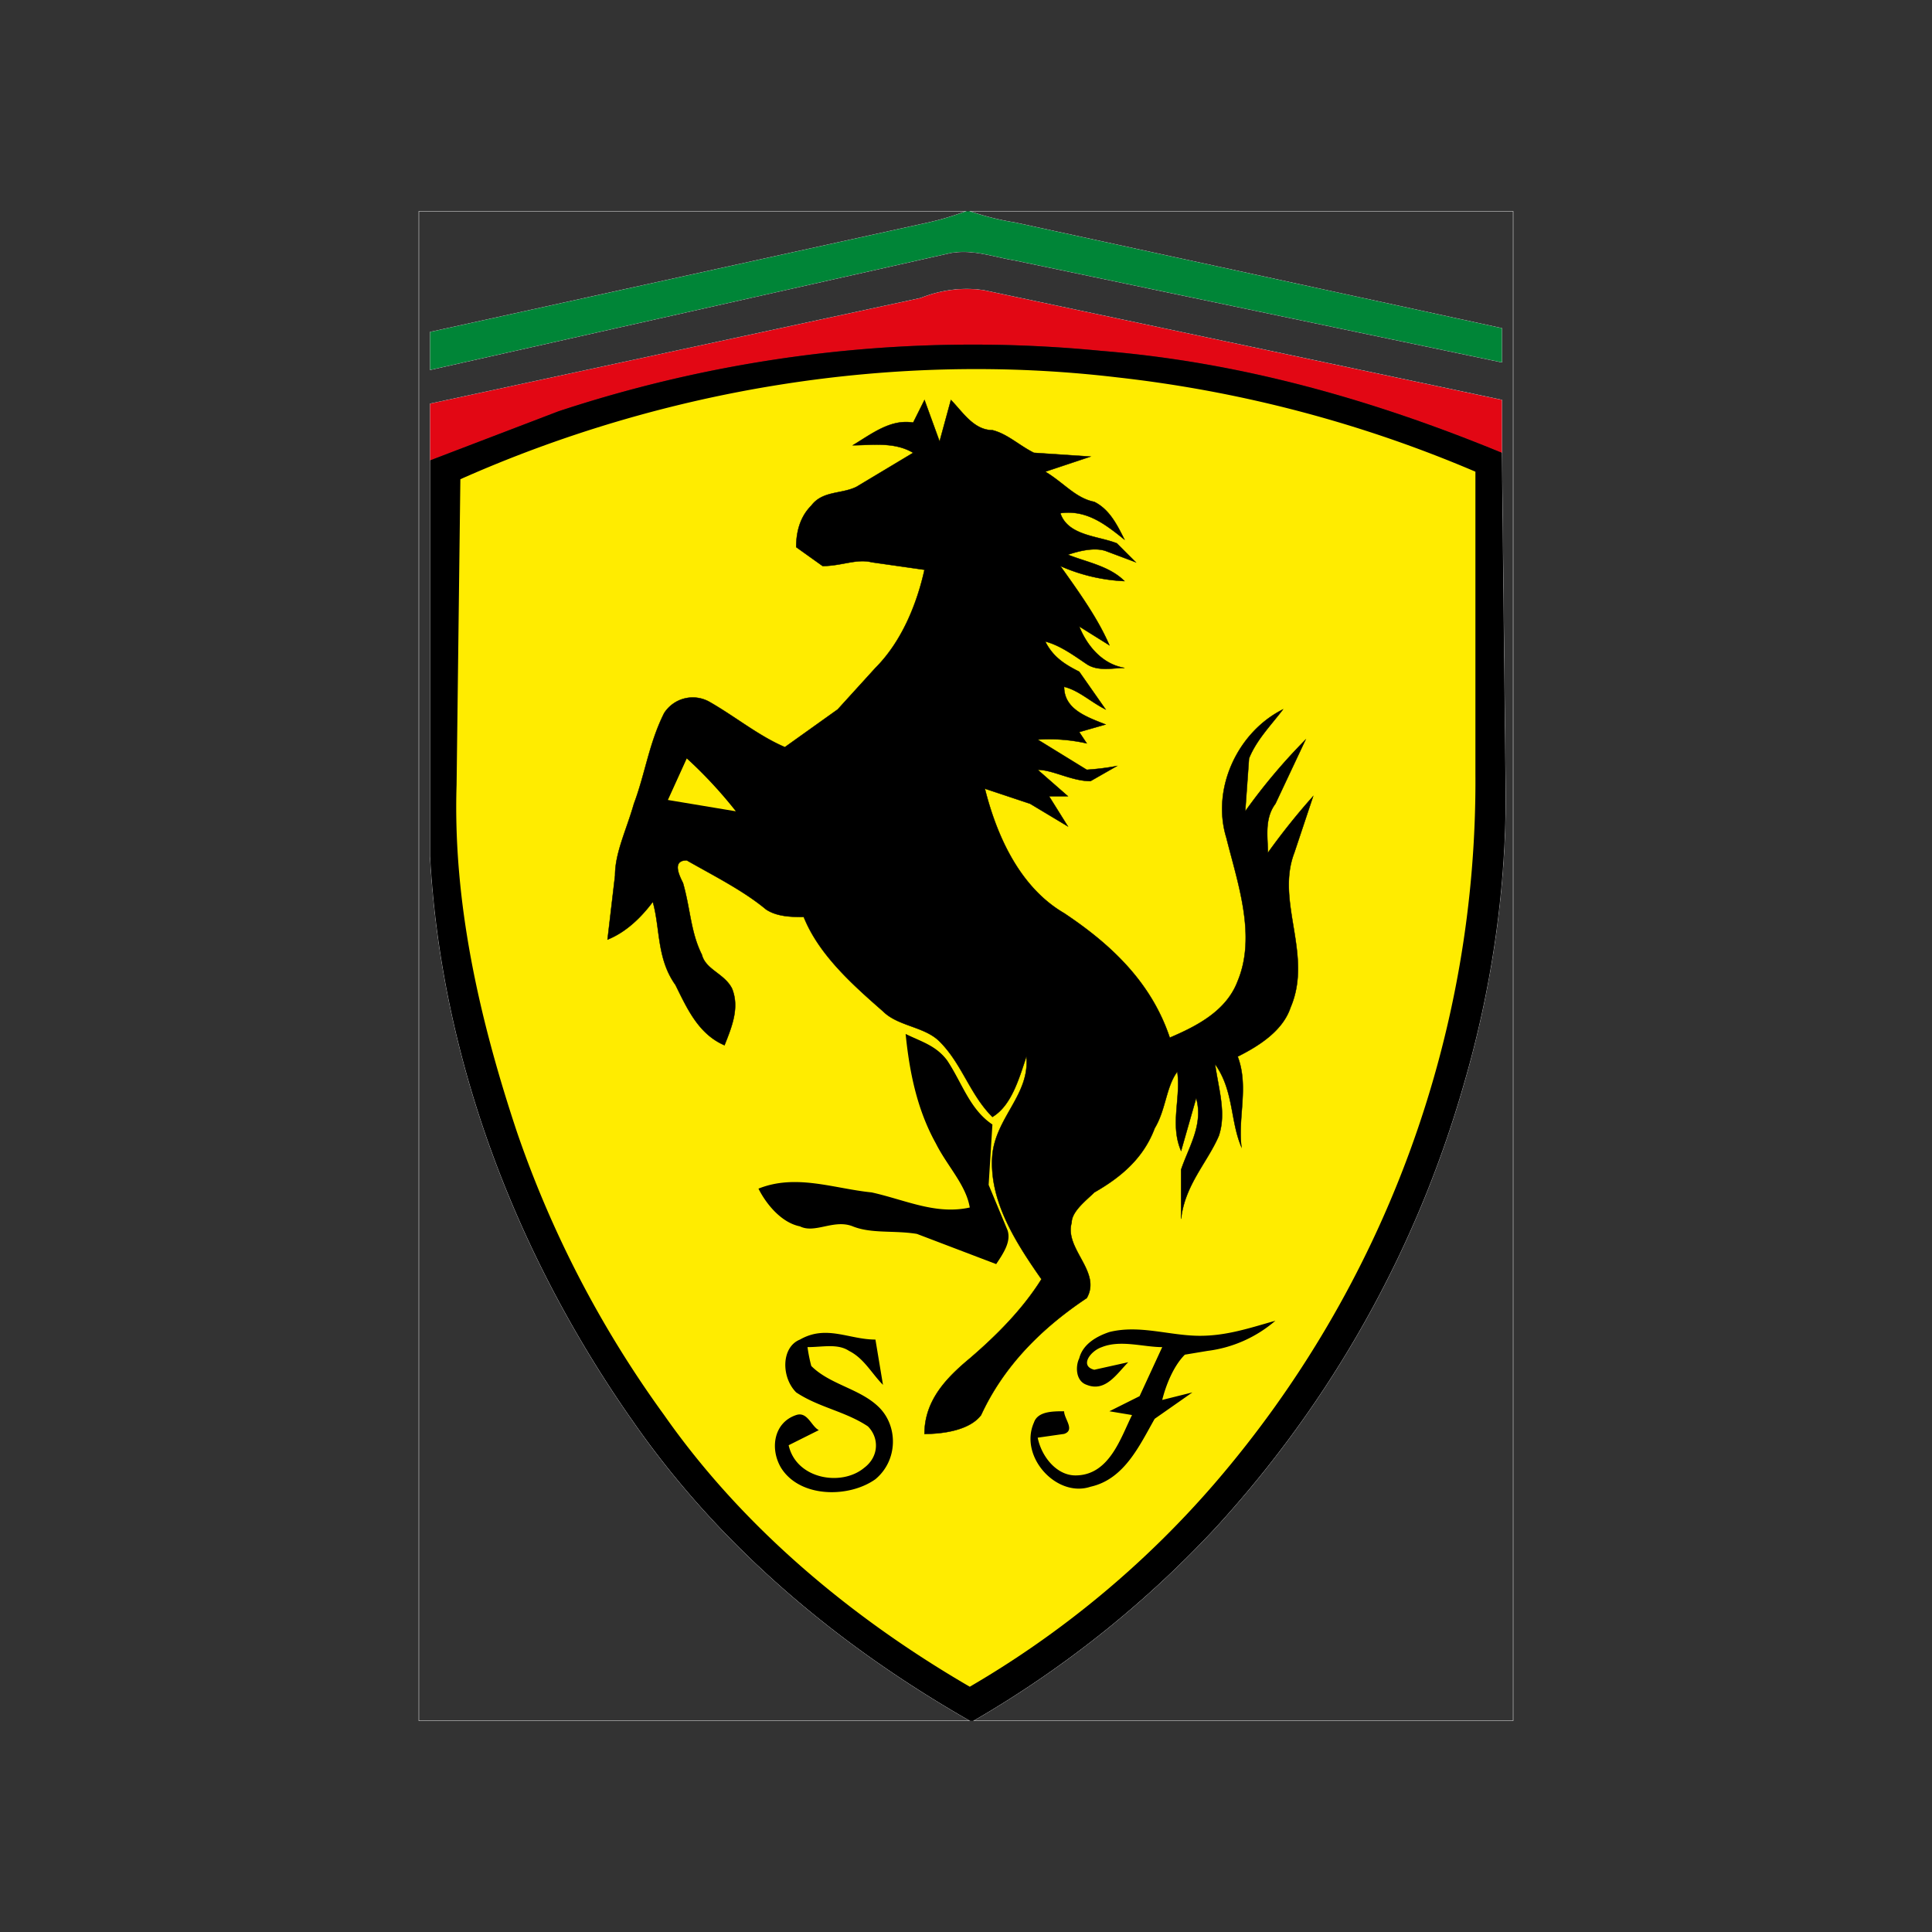 <svg xmlns="http://www.w3.org/2000/svg" width="512" height="512"><rect width="100%" height="100%" fill="#333333" stroke="none"/><defs><clipPath id="a"><path d="M0 0h512v512H0z"/></clipPath></defs><g clip-path="url(#a)"><path d="M111 56h145a73 73 0 01-10 3L114 88v10l138-31c6-1 11 1 17 2l129 27v-9L269 59a71 71 0 01-12-3h144v400H258a278 278 0 0064-51 293 293 0 0066-118c7-24 11-50 11-76l-1-91v-14L261 77c-6-1-12 0-17 2l-130 28v120c3 54 23 106 54 150 23 33 54 59 89 79H111z" fill="none" stroke="#fff" stroke-miterlimit="10" stroke-width=".1"/><path d="M256 56h1a71 71 0 0012 3l129 28v9L269 69c-6-1-11-3-17-2L114 98V88l132-29a73 73 0 0010-3z" fill="#008537"/><path d="M244 79c5-2 11-3 17-2l137 29v14c-34-14-69-24-106-27a350 350 0 00-144 16l-34 13v-15l130-28z" fill="#e20714"/><path d="M148 109a350 350 0 01144-16c37 3 72 13 106 27l1 91c0 26-4 52-11 76a293 293 0 01-66 118 278 278 0 01-64 51h-1c-35-20-66-46-89-79-31-44-51-96-54-150V122l34-13z"/><path d="M122 127c54-24 115-34 174-27a337 337 0 0195 25v80a285 285 0 01-69 188 256 256 0 01-65 54c-31-18-60-42-81-72a284 284 0 01-39-75c-10-30-17-61-16-92l1-81z" fill="#ffec00"/><path d="M245 106l4 11 3-11c3 3 6 8 11 8 4 1 7 4 11 6l15 1-12 4c5 3 8 7 13 8 4 2 6 6 8 10-5-4-10-8-17-7 2 6 10 6 15 8l5 5-8-3c-3-1-7 0-10 1 5 2 11 3 15 7a47 47 0 01-17-4c5 7 10 14 13 21l-8-5c2 5 6 10 12 11-3 0-7 1-10-1s-7-5-11-6c2 4 5 6 9 8l7 10c-4-2-7-5-11-6 0 6 6 8 11 10l-7 2 2 3a45 45 0 00-13-1l13 8a68 68 0 008-1l-7 4c-5 0-10-3-14-3l8 7h-5l5 8-10-6-12-4c3 12 9 26 21 33 12 8 23 18 28 33 7-3 15-7 18-15 5-12 0-26-3-38-4-13 3-28 15-34-3 4-7 8-9 13l-1 14a155 155 0 0116-19l-8 17c-3 4-2 9-2 13a179 179 0 0112-15l-5 15c-5 13 5 27-1 41-2 6-8 10-14 13 3 8 0 16 1 24-3-7-2-15-7-22 1 7 3 13 1 19-3 7-9 13-10 22v-13c2-6 6-12 4-19l-4 14c-3-7 0-14-1-21-3 4-3 10-6 15-3 8-9 13-16 17-2 2-6 5-6 8-2 7 8 13 4 20-12 8-22 18-28 31-3 4-10 5-15 5 0-9 6-15 12-20 7-6 14-13 19-21-7-10-14-21-13-33 1-10 10-16 9-26-2 6-4 13-9 16-6-6-8-14-14-20-4-4-11-4-15-8-8-7-17-15-21-25-3 0-7 0-10-2-6-5-14-9-21-13-4 0-2 4-1 6 2 7 2 13 5 19 1 4 6 5 8 9 2 5 0 10-2 15-7-3-10-10-13-16-5-7-4-15-6-22-3 4-7 8-12 10l2-17c0-6 3-12 5-19 3-8 4-16 8-24a9 9 0 0112-3c7 4 13 9 20 12l14-10 10-11c7-7 11-17 13-26l-14-2c-4-1-8 1-13 1l-7-5c0-4 1-8 4-11 3-4 8-3 12-5l15-9c-5-3-11-2-16-2 5-3 10-7 16-6l3-6z" fill="none" stroke="#000" stroke-miterlimit="10" stroke-width=".1"/><path d="M245 106l4 11 3-11c3 3 6 8 11 8 4 1 7 4 11 6l15 1-12 4c5 3 8 7 13 8 4 2 6 6 8 10-5-4-10-8-17-7 2 6 10 6 15 8l5 5-8-3c-3-1-7 0-10 1 5 2 11 3 15 7a47 47 0 01-17-4c5 7 10 14 13 21l-8-5c2 5 6 10 12 11-3 0-7 1-10-1s-7-5-11-6c2 4 5 6 9 8l7 10c-4-2-7-5-11-6 0 6 6 8 11 10l-7 2 2 3a45 45 0 00-13-1l13 8a68 68 0 008-1l-7 4c-5 0-10-3-14-3l8 7h-5l5 8-10-6-12-4c3 12 9 26 21 33 12 8 23 18 28 33 7-3 15-7 18-15 5-12 0-26-3-38-4-13 3-28 15-34-3 4-7 8-9 13l-1 14a155 155 0 0116-19l-8 17c-3 4-2 9-2 13a179 179 0 0112-15l-5 15c-5 13 5 27-1 41-2 6-8 10-14 13 3 8 0 16 1 24-3-7-2-15-7-22 1 7 3 13 1 19-3 7-9 13-10 22v-13c2-6 6-12 4-19l-4 14c-3-7 0-14-1-21-3 4-3 10-6 15-3 8-9 13-16 17-2 2-6 5-6 8-2 7 8 13 4 20-12 8-22 18-28 31-3 4-10 5-15 5 0-9 6-15 12-20 7-6 14-13 19-21-7-10-14-21-13-33 1-10 10-16 9-26-2 6-4 13-9 16-6-6-8-14-14-20-4-4-11-4-15-8-8-7-17-15-21-25-3 0-7 0-10-2-6-5-14-9-21-13-4 0-2 4-1 6 2 7 2 13 5 19 1 4 6 5 8 9 2 5 0 10-2 15-7-3-10-10-13-16-5-7-4-15-6-22-3 4-7 8-12 10l2-17c0-6 3-12 5-19 3-8 4-16 8-24a9 9 0 0112-3c7 4 13 9 20 12l14-10 10-11c7-7 11-17 13-26l-14-2c-4-1-8 1-13 1l-7-5c0-4 1-8 4-11 3-4 8-3 12-5l15-9c-5-3-11-2-16-2 5-3 10-7 16-6l3-6z"/><path d="M177 212l5-11a118 118 0 0113 14l-18-3z" fill="#ffec00"/><path d="M240 274c4 2 8 3 11 7 4 6 6 13 12 17l-1 16 5 12c1 3-1 6-3 9l-21-8c-6-1-12 0-17-2s-10 2-14 0c-5-1-9-6-11-10 10-4 20 0 30 1 9 2 17 6 26 4-1-6-6-11-9-17-5-9-7-19-8-29zM318 354c7 0 13-2 20-4a34 34 0 01-18 8l-6 1c-3 3-5 8-6 12l8-2-10 7c-4 7-8 16-17 18-9 3-19-8-15-17 1-3 5-3 8-3 0 2 3 5 0 6l-7 1c1 5 5 10 10 10 9 0 12-10 15-16l-6-1 8-4 6-13c-5 0-11-2-16 0-3 1-6 5-2 6l9-2c-3 3-6 8-11 6-3-1-3-5-2-7 1-4 5-6 8-7 8-2 16 1 24 1zM212 355c7-4 13 0 20 0l2 12c-3-3-5-7-9-9-3-2-7-1-11-1a40 40 0 001 5c5 5 13 6 18 11s5 14-1 19c-7 5-20 5-25-3-3-5-2-12 4-14 3-1 4 3 6 4l-8 4c2 9 14 11 20 6 4-3 4-8 1-11-6-4-13-5-19-9-4-4-4-12 1-14z"/></g></svg>